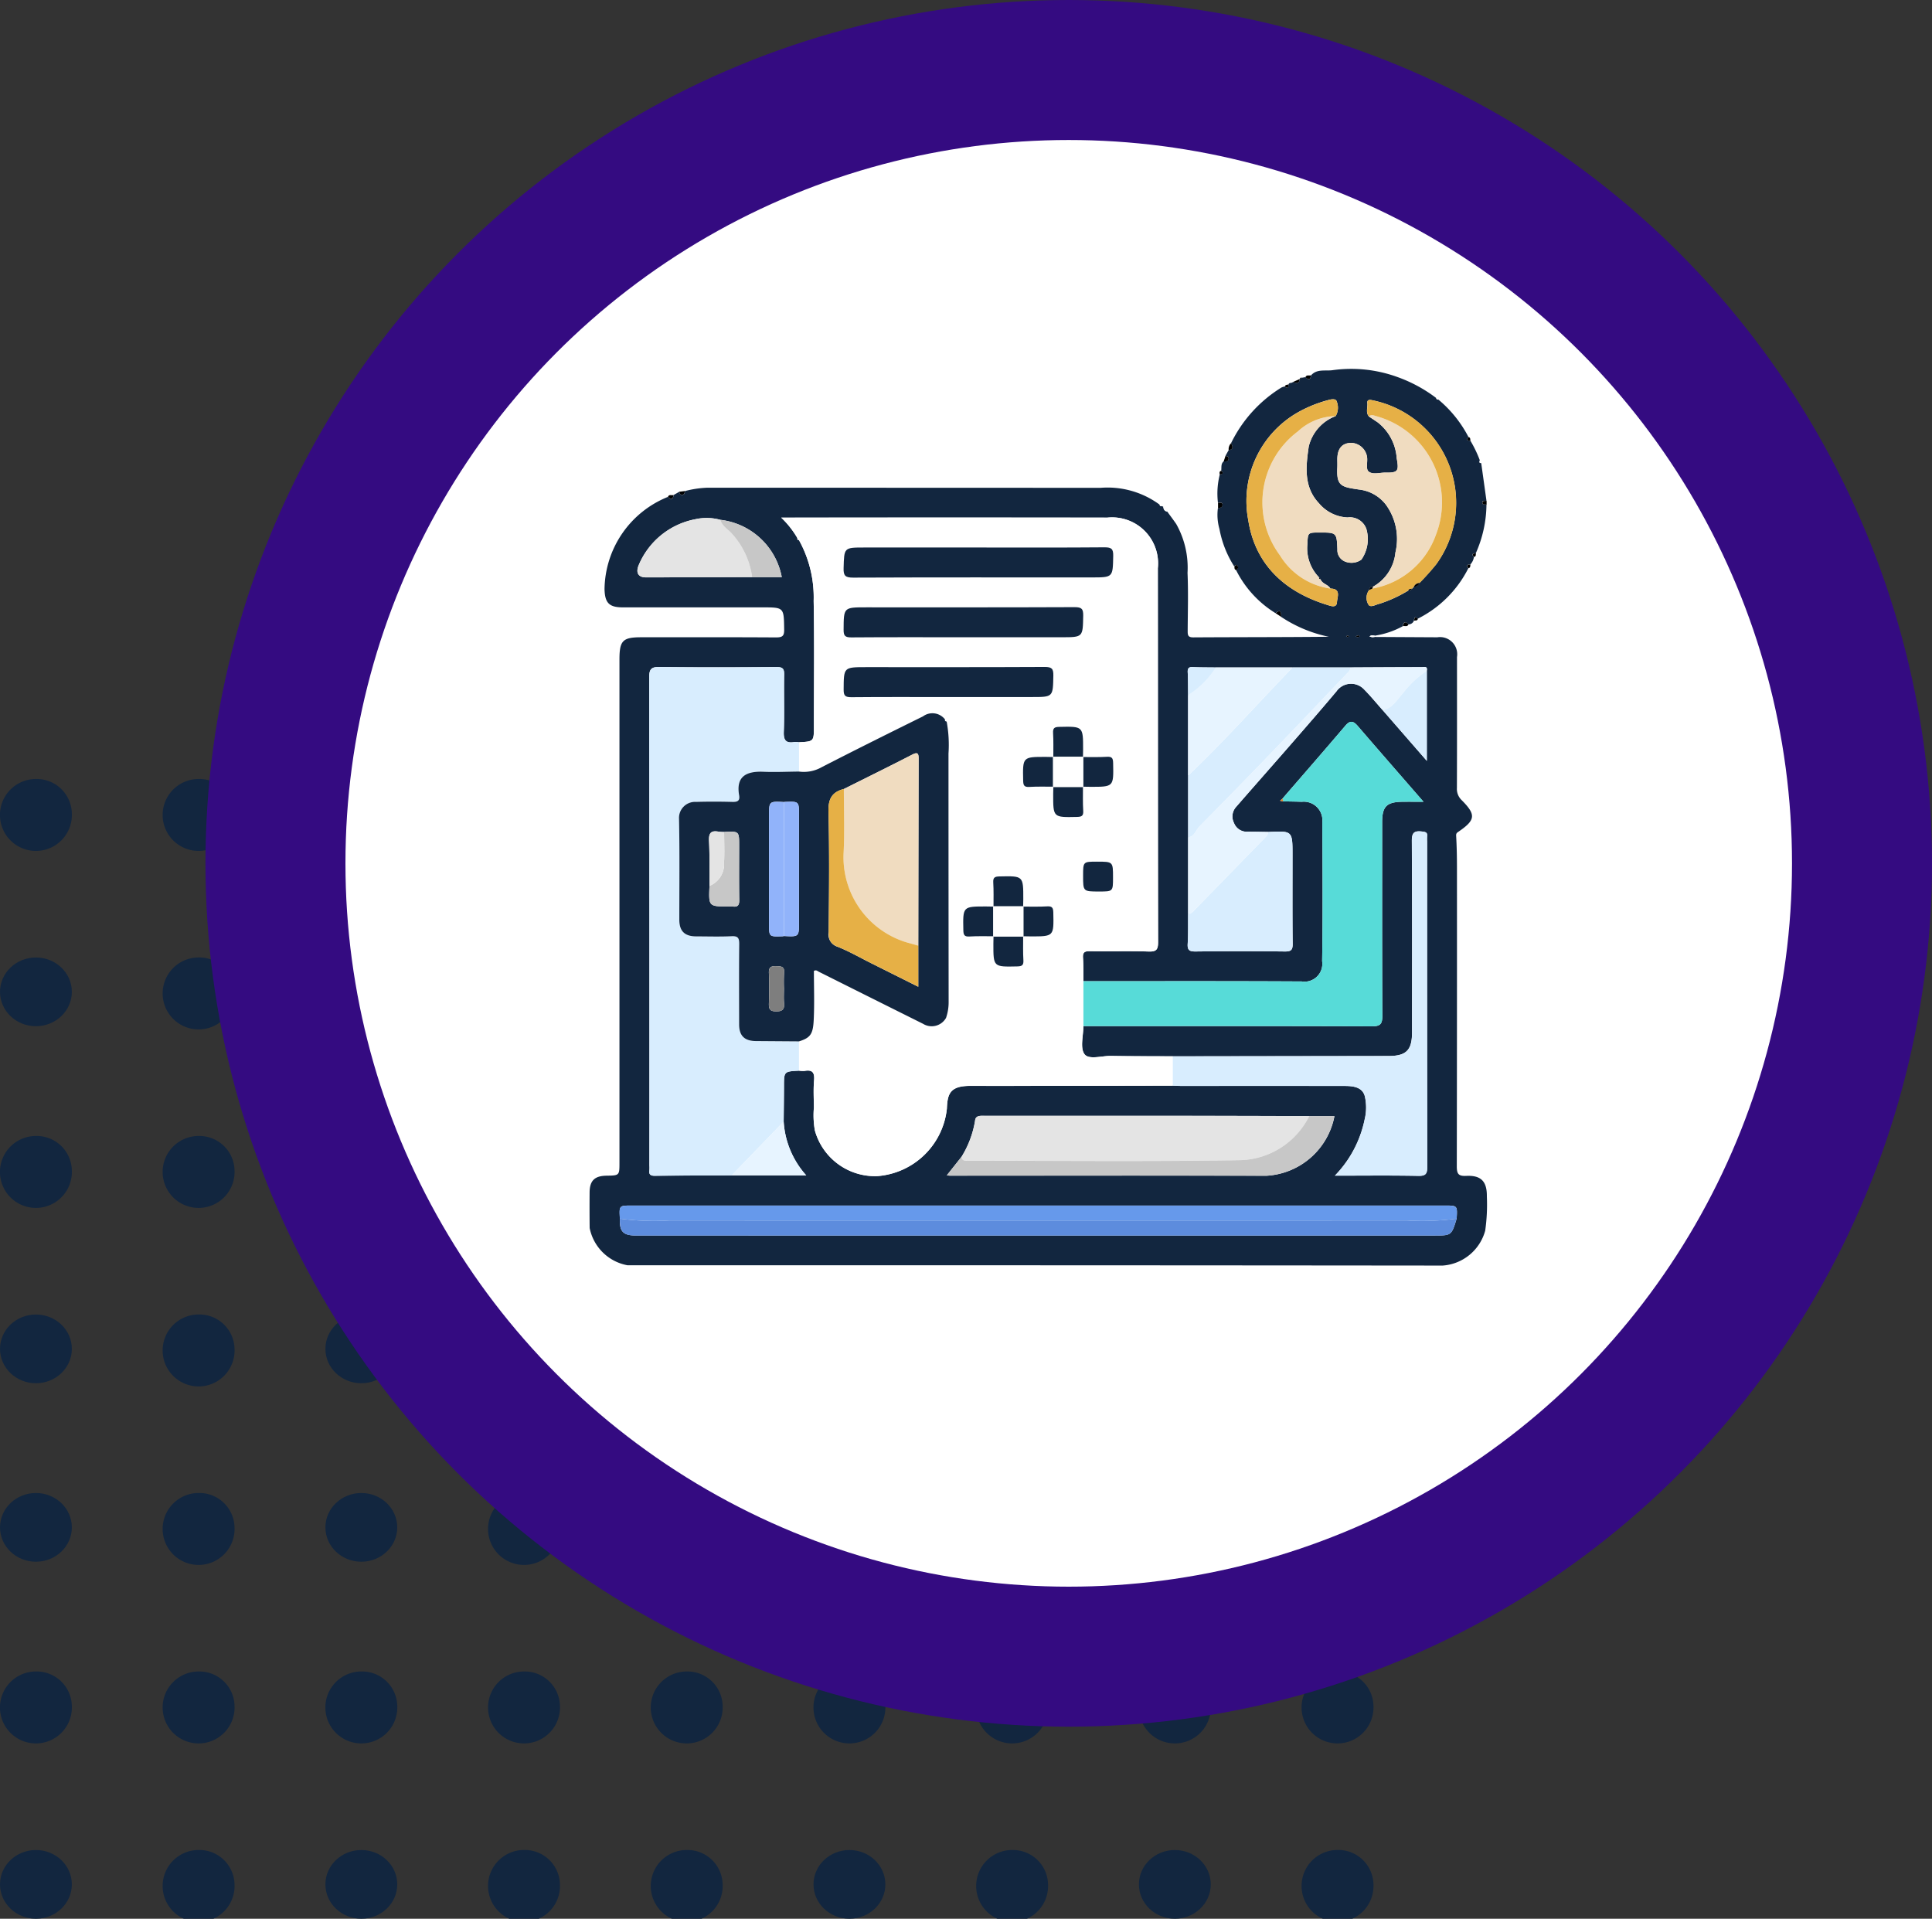 <svg xmlns="http://www.w3.org/2000/svg" xmlns:xlink="http://www.w3.org/1999/xlink" width="136.934" height="135.983" viewBox="0 0 136.934 135.983">
  <rect x="0" y="0" width="136.934" height="135.983" fill="#333333" stroke="none"/>
  <defs>
    <clipPath id="clip-path">
      <rect id="Rectángulo_360961" data-name="Rectángulo 360961" width="63.602" height="63.552" fill="none"/>
    </clipPath>
  </defs>
  <g id="Grupo_1136599" data-name="Grupo 1136599" transform="translate(-263 -595.534)">
    <g id="Grupo_156356" data-name="Grupo 156356" transform="translate(263 650.743)">
      <g id="Grupo_156332" data-name="Grupo 156332" transform="translate(0 0)">
        <path id="Trazado_99257" data-name="Trazado 99257" d="M419.306,105.213a2.549,2.549,0,1,1-2.548-2.434A2.492,2.492,0,0,1,419.306,105.213Z" transform="translate(-414.214 -102.779)" fill="#12263f"/>
        <path id="Trazado_116526" data-name="Trazado 116526" d="M419.306,105.213a2.549,2.549,0,1,1-2.548-2.434A2.492,2.492,0,0,1,419.306,105.213Z" transform="translate(-356.555 -102.779)" fill="#12263f"/>
        <path id="Trazado_99258" data-name="Trazado 99258" d="M427.752,105.213a2.549,2.549,0,1,1-2.545-2.434A2.492,2.492,0,0,1,427.752,105.213Z" transform="translate(-411.129 -102.779)" fill="#12263f"/>
        <path id="Trazado_116527" data-name="Trazado 116527" d="M427.752,105.213a2.549,2.549,0,1,1-2.545-2.434A2.492,2.492,0,0,1,427.752,105.213Z" transform="translate(-353.469 -102.779)" fill="#12263f"/>
        <path id="Trazado_99259" data-name="Trazado 99259" d="M436.2,105.213a2.549,2.549,0,1,1-2.545-2.434A2.492,2.492,0,0,1,436.2,105.213Z" transform="translate(-408.043 -102.779)" fill="#12263f"/>
        <path id="Trazado_116531" data-name="Trazado 116531" d="M436.2,105.213a2.549,2.549,0,1,1-2.545-2.434A2.492,2.492,0,0,1,436.2,105.213Z" transform="translate(-350.384 -102.779)" fill="#12263f"/>
        <path id="Trazado_99260" data-name="Trazado 99260" d="M444.645,105.213a2.549,2.549,0,1,1-2.547-2.434A2.492,2.492,0,0,1,444.645,105.213Z" transform="translate(-404.958 -102.779)" fill="#12263f"/>
        <path id="Trazado_116532" data-name="Trazado 116532" d="M444.645,105.213a2.549,2.549,0,1,1-2.547-2.434A2.492,2.492,0,0,1,444.645,105.213Z" transform="translate(-347.298 -102.779)" fill="#12263f"/>
        <path id="Trazado_99261" data-name="Trazado 99261" d="M453.091,105.213a2.549,2.549,0,1,1-2.545-2.434A2.492,2.492,0,0,1,453.091,105.213Z" transform="translate(-401.872 -102.779)" fill="#12263f"/>
      </g>
      <g id="Grupo_156331" data-name="Grupo 156331" transform="translate(0 12.649)">
        <ellipse id="Elipse_3975" data-name="Elipse 3975" cx="2.546" cy="2.435" rx="2.546" ry="2.435" transform="translate(0 0.001)" fill="#12263f"/>
        <ellipse id="Elipse_4742" data-name="Elipse 4742" cx="2.546" cy="2.435" rx="2.546" ry="2.435" transform="translate(57.659 0.001)" fill="#12263f"/>
        <path id="Trazado_99268" data-name="Trazado 99268" d="M427.752,112.721a2.549,2.549,0,1,1-2.545-2.434A2.493,2.493,0,0,1,427.752,112.721Z" transform="translate(-411.129 -110.287)" fill="#12263f"/>
        <path id="Trazado_116528" data-name="Trazado 116528" d="M427.752,112.721a2.549,2.549,0,1,1-2.545-2.434A2.493,2.493,0,0,1,427.752,112.721Z" transform="translate(-353.469 -110.287)" fill="#12263f"/>
        <ellipse id="Elipse_3976" data-name="Elipse 3976" cx="2.546" cy="2.435" rx="2.546" ry="2.435" transform="translate(23.064 0.001)" fill="#12263f"/>
        <ellipse id="Elipse_4743" data-name="Elipse 4743" cx="2.546" cy="2.435" rx="2.546" ry="2.435" transform="translate(80.723 0.001)" fill="#12263f"/>
        <path id="Trazado_99269" data-name="Trazado 99269" d="M444.645,112.721a2.549,2.549,0,1,1-2.547-2.434A2.494,2.494,0,0,1,444.645,112.721Z" transform="translate(-404.958 -110.287)" fill="#12263f"/>
        <path id="Trazado_116533" data-name="Trazado 116533" d="M444.645,112.721a2.549,2.549,0,1,1-2.547-2.434A2.494,2.494,0,0,1,444.645,112.721Z" transform="translate(-347.298 -110.287)" fill="#12263f"/>
        <path id="Trazado_99270" data-name="Trazado 99270" d="M453.091,112.721a2.549,2.549,0,1,1-2.545-2.434A2.493,2.493,0,0,1,453.091,112.721Z" transform="translate(-401.872 -110.287)" fill="#12263f"/>
      </g>
      <g id="Grupo_156330" data-name="Grupo 156330" transform="translate(0 25.3)">
        <path id="Trazado_99274" data-name="Trazado 99274" d="M419.306,120.23a2.549,2.549,0,1,1-2.548-2.436A2.494,2.494,0,0,1,419.306,120.23Z" transform="translate(-414.214 -117.794)" fill="#12263f"/>
        <path id="Trazado_116529" data-name="Trazado 116529" d="M419.306,120.23a2.549,2.549,0,1,1-2.548-2.436A2.494,2.494,0,0,1,419.306,120.23Z" transform="translate(-356.555 -117.794)" fill="#12263f"/>
        <path id="Trazado_99275" data-name="Trazado 99275" d="M427.752,120.23a2.549,2.549,0,1,1-2.545-2.436A2.493,2.493,0,0,1,427.752,120.23Z" transform="translate(-411.129 -117.794)" fill="#12263f"/>
        <path id="Trazado_116530" data-name="Trazado 116530" d="M427.752,120.23a2.549,2.549,0,1,1-2.545-2.436A2.493,2.493,0,0,1,427.752,120.23Z" transform="translate(-353.469 -117.794)" fill="#12263f"/>
        <path id="Trazado_99276" data-name="Trazado 99276" d="M436.2,120.23a2.549,2.549,0,1,1-2.545-2.436A2.493,2.493,0,0,1,436.2,120.23Z" transform="translate(-408.043 -117.794)" fill="#12263f"/>
        <path id="Trazado_116534" data-name="Trazado 116534" d="M436.2,120.23a2.549,2.549,0,1,1-2.545-2.436A2.493,2.493,0,0,1,436.2,120.23Z" transform="translate(-350.384 -117.794)" fill="#12263f"/>
        <path id="Trazado_99277" data-name="Trazado 99277" d="M444.645,120.23a2.549,2.549,0,1,1-2.547-2.436A2.494,2.494,0,0,1,444.645,120.23Z" transform="translate(-404.958 -117.794)" fill="#12263f"/>
        <path id="Trazado_116535" data-name="Trazado 116535" d="M444.645,120.23a2.549,2.549,0,1,1-2.547-2.436A2.494,2.494,0,0,1,444.645,120.23Z" transform="translate(-347.298 -117.794)" fill="#12263f"/>
        <path id="Trazado_99278" data-name="Trazado 99278" d="M453.091,120.23a2.549,2.549,0,1,1-2.545-2.436A2.493,2.493,0,0,1,453.091,120.23Z" transform="translate(-401.872 -117.794)" fill="#12263f"/>
      </g>
      <g id="Grupo_156327" data-name="Grupo 156327" transform="translate(0 63.252)">
        <path id="Trazado_116550" data-name="Trazado 116550" d="M419.306,120.23a2.549,2.549,0,1,1-2.548-2.436A2.494,2.494,0,0,1,419.306,120.23Z" transform="translate(-414.214 -117.794)" fill="#12263f"/>
        <path id="Trazado_116551" data-name="Trazado 116551" d="M419.306,120.23a2.549,2.549,0,1,1-2.548-2.436A2.494,2.494,0,0,1,419.306,120.23Z" transform="translate(-356.555 -117.794)" fill="#12263f"/>
        <path id="Trazado_116552" data-name="Trazado 116552" d="M427.752,120.23a2.549,2.549,0,1,1-2.545-2.436A2.493,2.493,0,0,1,427.752,120.23Z" transform="translate(-411.129 -117.794)" fill="#12263f"/>
        <path id="Trazado_116553" data-name="Trazado 116553" d="M427.752,120.23a2.549,2.549,0,1,1-2.545-2.436A2.493,2.493,0,0,1,427.752,120.23Z" transform="translate(-353.469 -117.794)" fill="#12263f"/>
        <path id="Trazado_116554" data-name="Trazado 116554" d="M436.2,120.23a2.549,2.549,0,1,1-2.545-2.436A2.493,2.493,0,0,1,436.2,120.23Z" transform="translate(-408.043 -117.794)" fill="#12263f"/>
        <path id="Trazado_116555" data-name="Trazado 116555" d="M436.2,120.23a2.549,2.549,0,1,1-2.545-2.436A2.493,2.493,0,0,1,436.2,120.23Z" transform="translate(-350.384 -117.794)" fill="#12263f"/>
        <path id="Trazado_116556" data-name="Trazado 116556" d="M444.645,120.23a2.549,2.549,0,1,1-2.547-2.436A2.494,2.494,0,0,1,444.645,120.23Z" transform="translate(-404.958 -117.794)" fill="#12263f"/>
        <path id="Trazado_116557" data-name="Trazado 116557" d="M444.645,120.23a2.549,2.549,0,1,1-2.547-2.436A2.494,2.494,0,0,1,444.645,120.23Z" transform="translate(-347.298 -117.794)" fill="#12263f"/>
        <path id="Trazado_116558" data-name="Trazado 116558" d="M453.091,120.23a2.549,2.549,0,1,1-2.545-2.436A2.493,2.493,0,0,1,453.091,120.23Z" transform="translate(-401.872 -117.794)" fill="#12263f"/>
      </g>
      <g id="Grupo_156329" data-name="Grupo 156329" transform="translate(0 37.951)">
        <ellipse id="Elipse_3980" data-name="Elipse 3980" cx="2.546" cy="2.435" rx="2.546" ry="2.435" transform="translate(0 0.002)" fill="#12263f"/>
        <ellipse id="Elipse_4744" data-name="Elipse 4744" cx="2.546" cy="2.435" rx="2.546" ry="2.435" transform="translate(57.659 0.002)" fill="#12263f"/>
        <path id="Trazado_99285" data-name="Trazado 99285" d="M427.752,127.738a2.549,2.549,0,1,1-2.545-2.436A2.491,2.491,0,0,1,427.752,127.738Z" transform="translate(-411.129 -125.302)" fill="#12263f"/>
        <path id="Trazado_116536" data-name="Trazado 116536" d="M427.752,127.738a2.549,2.549,0,1,1-2.545-2.436A2.491,2.491,0,0,1,427.752,127.738Z" transform="translate(-353.469 -125.302)" fill="#12263f"/>
        <ellipse id="Elipse_3981" data-name="Elipse 3981" cx="2.546" cy="2.435" rx="2.546" ry="2.435" transform="translate(23.064 0.002)" fill="#12263f"/>
        <ellipse id="Elipse_4745" data-name="Elipse 4745" cx="2.546" cy="2.435" rx="2.546" ry="2.435" transform="translate(80.723 0.002)" fill="#12263f"/>
        <path id="Trazado_99286" data-name="Trazado 99286" d="M444.645,127.738A2.549,2.549,0,1,1,442.1,125.3,2.492,2.492,0,0,1,444.645,127.738Z" transform="translate(-404.958 -125.302)" fill="#12263f"/>
        <path id="Trazado_116537" data-name="Trazado 116537" d="M444.645,127.738A2.549,2.549,0,1,1,442.1,125.3,2.492,2.492,0,0,1,444.645,127.738Z" transform="translate(-347.298 -125.302)" fill="#12263f"/>
        <path id="Trazado_99287" data-name="Trazado 99287" d="M453.091,127.738a2.549,2.549,0,1,1-2.545-2.436A2.491,2.491,0,0,1,453.091,127.738Z" transform="translate(-401.872 -125.302)" fill="#12263f"/>
      </g>
      <g id="Grupo_156326" data-name="Grupo 156326" transform="translate(0 75.904)">
        <ellipse id="Elipse_4754" data-name="Elipse 4754" cx="2.546" cy="2.435" rx="2.546" ry="2.435" transform="translate(0 0.001)" fill="#12263f"/>
        <ellipse id="Elipse_4750" data-name="Elipse 4750" cx="2.546" cy="2.435" rx="2.546" ry="2.435" transform="translate(57.659 0.001)" fill="#12263f"/>
        <path id="Trazado_116548" data-name="Trazado 116548" d="M427.752,127.738a2.549,2.549,0,1,1-2.545-2.436A2.491,2.491,0,0,1,427.752,127.738Z" transform="translate(-411.129 -125.302)" fill="#12263f"/>
        <path id="Trazado_116542" data-name="Trazado 116542" d="M427.752,127.738a2.549,2.549,0,1,1-2.545-2.436A2.491,2.491,0,0,1,427.752,127.738Z" transform="translate(-353.469 -125.302)" fill="#12263f"/>
        <ellipse id="Elipse_4751" data-name="Elipse 4751" cx="2.546" cy="2.435" rx="2.546" ry="2.435" transform="translate(23.064 0.001)" fill="#12263f"/>
        <ellipse id="Elipse_4752" data-name="Elipse 4752" cx="2.546" cy="2.435" rx="2.546" ry="2.435" transform="translate(80.723 0.001)" fill="#12263f"/>
        <path id="Trazado_116543" data-name="Trazado 116543" d="M444.645,127.738A2.549,2.549,0,1,1,442.1,125.3,2.492,2.492,0,0,1,444.645,127.738Z" transform="translate(-404.958 -125.302)" fill="#12263f"/>
        <path id="Trazado_116544" data-name="Trazado 116544" d="M444.645,127.738A2.549,2.549,0,1,1,442.1,125.3,2.492,2.492,0,0,1,444.645,127.738Z" transform="translate(-347.298 -125.302)" fill="#12263f"/>
        <path id="Trazado_116545" data-name="Trazado 116545" d="M453.091,127.738a2.549,2.549,0,1,1-2.545-2.436A2.491,2.491,0,0,1,453.091,127.738Z" transform="translate(-401.872 -125.302)" fill="#12263f"/>
      </g>
      <g id="Grupo_156328" data-name="Grupo 156328" transform="translate(0 50.602)">
        <ellipse id="Elipse_3985" data-name="Elipse 3985" cx="2.546" cy="2.435" rx="2.546" ry="2.435" transform="translate(0 0.001)" fill="#12263f"/>
        <ellipse id="Elipse_4746" data-name="Elipse 4746" cx="2.546" cy="2.435" rx="2.546" ry="2.435" transform="translate(57.659 0.001)" fill="#12263f"/>
        <path id="Trazado_99291" data-name="Trazado 99291" d="M427.752,135.246a2.549,2.549,0,1,1-2.545-2.436A2.491,2.491,0,0,1,427.752,135.246Z" transform="translate(-411.129 -132.81)" fill="#12263f"/>
        <path id="Trazado_116538" data-name="Trazado 116538" d="M427.752,135.246a2.549,2.549,0,1,1-2.545-2.436A2.491,2.491,0,0,1,427.752,135.246Z" transform="translate(-353.469 -132.81)" fill="#12263f"/>
        <ellipse id="Elipse_3986" data-name="Elipse 3986" cx="2.546" cy="2.435" rx="2.546" ry="2.435" transform="translate(23.064 0.001)" fill="#12263f"/>
        <ellipse id="Elipse_4747" data-name="Elipse 4747" cx="2.546" cy="2.435" rx="2.546" ry="2.435" transform="translate(80.723 0.001)" fill="#12263f"/>
        <path id="Trazado_99292" data-name="Trazado 99292" d="M444.645,135.246a2.549,2.549,0,1,1-2.547-2.436A2.492,2.492,0,0,1,444.645,135.246Z" transform="translate(-404.958 -132.81)" fill="#12263f"/>
        <path id="Trazado_116539" data-name="Trazado 116539" d="M444.645,135.246a2.549,2.549,0,1,1-2.547-2.436A2.492,2.492,0,0,1,444.645,135.246Z" transform="translate(-347.298 -132.81)" fill="#12263f"/>
        <path id="Trazado_99293" data-name="Trazado 99293" d="M453.091,135.246a2.549,2.549,0,1,1-2.545-2.436A2.491,2.491,0,0,1,453.091,135.246Z" transform="translate(-401.872 -132.81)" fill="#12263f"/>
      </g>
    </g>
    <g id="Grupo_1015138" data-name="Grupo 1015138" transform="translate(277.562 595.534)">
      <circle id="Elipse_8447" data-name="Elipse 8447" cx="61.186" cy="61.186" r="61.186" transform="translate(0 0)" fill="#340b81"/>
      <circle id="Elipse_8448" data-name="Elipse 8448" cx="51.264" cy="51.264" r="51.264" transform="translate(9.922 9.922)" fill="#fff"/>
      <g id="Grupo_1024808" data-name="Grupo 1024808" transform="translate(27.221 26.142)">
        <g id="Grupo_1024807" data-name="Grupo 1024807" clip-path="url(#clip-path)">
          <path id="Trazado_764773" data-name="Trazado 764773" d="M57.646,18.236a5.971,5.971,0,0,1-1.991.673c-.123-.012-.25-.058-.37.055a1,1,0,0,0,.182.049A1.037,1.037,0,0,0,55.655,19l4.437.024a1.218,1.218,0,0,1,1.392,1.4c0,3.092.006,6.183-.006,9.275a1.1,1.1,0,0,0,.337.866c1.033,1.036.987,1.407-.219,2.232-.1.07-.182.11-.172.29.044.766.058,1.535.058,2.3q.006,10.567-.012,21.134c0,.557.135.7.682.673,1.048-.045,1.462.4,1.449,1.462a13.1,13.1,0,0,1-.118,2.421,3.369,3.369,0,0,1-3.014,2.474q-28.885-.029-57.77-.02A3.345,3.345,0,0,1,.01,60.889C0,60.05,0,59.21.006,58.371s.354-1.177,1.2-1.19c.916-.014.916-.014.916-.94V20.6c0-1.343.23-1.578,1.545-1.578,3.18,0,6.36-.009,9.54.011.446,0,.6-.08.589-.563-.023-1.567,0-1.567-1.561-1.567q-4.936,0-9.871,0c-.979,0-1.274-.316-1.3-1.291a7.148,7.148,0,0,1,4.5-6.541c.227.236.351.167.4-.133l.4-.228c.022.109.047.22.189.221.179,0,.194-.136.208-.269a7.186,7.186,0,0,1,1.565-.238q13.944,0,27.888.008A6.22,6.22,0,0,1,40.4,9.618c.021.073.052.133.146.106a.145.145,0,0,0,.115.028c.022.178.074.332.285.361.213.294.433.584.639.883a6.308,6.308,0,0,1,.8,3.461c.061,1.364.018,2.734.011,4.1,0,.29,0,.476.4.473,3.2-.02,6.392-.011,9.6-.044a9.594,9.594,0,0,1-3.377-1.41c-.012-.268.013-.594-.4-.265a7.529,7.529,0,0,1-2.795-3.055c.116-.072.185-.176.1-.3s-.165-.035-.227.049a7.385,7.385,0,0,1-1.051-2.664,3.593,3.593,0,0,1-.108-1.468c.16-.021.332-.063.319-.257s-.2-.121-.317-.141a5.485,5.485,0,0,1,.131-1.987c.186-.036.31-.094.1-.271.037-.224-.038-.478.171-.657.137-.014.309.03.348-.166.032-.16-.085-.21-.217-.231l.226-.4c.358-.063.295-.271.173-.5a9.538,9.538,0,0,1,3.572-3.942.971.971,0,0,1,.24-.073c.24.23.241.026.261-.144.041-.159.22-.071.3-.166.224.057.458.136.5-.223l-.007.007.15-.094.26-.041c.23.237.353.165.4-.137.417-.463,1.009-.286,1.509-.356A9.579,9.579,0,0,1,57.27.581,10.22,10.22,0,0,1,60,2.058c.028.071.057.139.155.111A8.586,8.586,0,0,1,62.3,4.835c-.23.233-.039.245.139.264A8.676,8.676,0,0,1,63.1,6.474c-.022.1-.074.207.1.2q.187,1.336.373,2.672c-.114.022-.3-.045-.3.133s.19.11.3.132a8.65,8.65,0,0,1-.754,3.451c-.174.023-.356.041-.134.264a.967.967,0,0,1-.254.534c-.17.022-.373.026-.139.263a8.037,8.037,0,0,1-3.591,3.585c-.222-.221-.243-.043-.266.133a.4.4,0,0,1-.4.264c-.222-.235-.348-.169-.4.128m.783-2.8a.393.393,0,0,0,.405-.264A17.639,17.639,0,0,0,60.01,13.85,7.421,7.421,0,0,0,55.428,2.214c-.181-.035-.323-.006-.3.211.036.317-.132.658.11.95.208.139.417.277.624.417A3.525,3.525,0,0,1,57.21,6.331c.165.9.109,1.04-.8,1.024-.412-.007-.916.171-1.207-.094-.184-.166-.047-.664-.093-1.008a1.176,1.176,0,0,0-1.169-1.006c-.616.033-.928.411-.939,1.144,0,.2.008.4,0,.6-.071,1.33.3,1.38,1.529,1.562a2.791,2.791,0,0,1,1.918,1.08,4.132,4.132,0,0,1,.672,3.378,3.121,3.121,0,0,1-1.6,2.436.234.234,0,0,0-.264.232.92.92,0,0,0-.044,1.039c.149.229.518-.014.787-.072a9.426,9.426,0,0,0,2.035-.936.269.269,0,0,0,.269-.133l.125-.133M9.274,10.7a3.665,3.665,0,0,0-1.783-.042,5.453,5.453,0,0,0-4.015,3.277c-.212.535,0,.842.516.842,2.512,0,5.023-.012,7.535-.019h2.1A5.023,5.023,0,0,0,9.274,10.7M44.393,21.164c-.543-.008-1.086,0-1.628-.029-.287-.014-.38.08-.366.367.026.542.021,1.085.029,1.628q0,2.846,0,5.693,0,2.189,0,4.377,0,2.715,0,5.431c-.007.706.012,1.413-.03,2.117-.026.433.106.548.54.544q3.178-.035,6.358,0c.433,0,.547-.111.542-.543-.023-2.1-.011-4.194-.011-6.291,0-1.722,0-1.722-1.723-1.635-.484-.007-.968-.021-1.452-.019a.962.962,0,0,1-.972-.618,1.01,1.01,0,0,1,.152-1.142c1.279-1.472,2.572-2.932,3.852-4.4,1.093-1.256,2.187-2.51,3.257-3.785a1.265,1.265,0,0,1,1.971-.127c.458.465.872.972,1.306,1.46l3.125,3.591V21.4c.076-.358-.2-.26-.363-.26-1.682,0-3.363.012-5.045.02h-9.54m8.116-5.595c-.161-.295-.578-.319-.7-.658l-.1-.128a2.947,2.947,0,0,1-.832-2.31c.041-.871.009-.873.87-.873,1.2,0,1.213,0,1.259,1.2a.868.868,0,0,0,.566.865,1.215,1.215,0,0,0,1.133-.141,2.553,2.553,0,0,0,.354-2.178,1.236,1.236,0,0,0-1.329-.814A2.805,2.805,0,0,1,51.7,9.524c-1.1-1.162-.923-2.625-.724-4.016a3.073,3.073,0,0,1,1.906-2.159,1.175,1.175,0,0,0,.07-1.056c-.054-.207-.416-.139-.6-.08a9.123,9.123,0,0,0-2.14.866,7.22,7.22,0,0,0-3.524,7.632c.48,3.112,2.531,5.082,5.626,6.026.2.06.644.243.664-.2.016-.351.318-.962-.471-.964M2.148,60.227c-.025.913.227,1.183,1.115,1.194.176,0,.353,0,.53,0H59.849c1.247,0,1.247,0,1.611-1.2.056-.925.056-.925-.847-.925H3c-.9,0-.9,0-.847.925m48.865-7.264q-4.4-.01-8.807-.02-7.086,0-14.172,0c-.306,0-.682-.051-.711.354a6.986,6.986,0,0,1-.959,2.551l-1.043,1.314c.121.013.164.022.207.022,7.48,0,14.961-.012,22.442.007A5.209,5.209,0,0,0,52.8,52.962H51.014m-1.852-22.31c.44.01.88.013,1.32.03a1.319,1.319,0,0,1,1.457,1.448c.016,3.284.039,6.568-.013,9.851a1.262,1.262,0,0,1-1.449,1.434c-5.157-.029-10.314-.015-15.471-.015-.007-.551.008-1.1-.029-1.654-.025-.376.1-.48.472-.474,1.39.022,2.782-.021,4.172.023.551.018.68-.125.678-.677-.02-8.83-.008-17.66-.018-26.489a3.259,3.259,0,0,0-3.573-3.585q-11.191-.018-22.383,0h-.738A6.442,6.442,0,0,1,14.736,12c-.028.1.027.124.107.133a8.364,8.364,0,0,1,1.044,4.314c.056,2.956.017,5.914.017,8.871,0,1.091,0,1.091-1.058,1.146a1.462,1.462,0,0,0-.329-.018c-.594.1-.772-.121-.749-.73.051-1.345,0-2.694.026-4.04.009-.431-.107-.547-.542-.543-2.76.021-5.521.03-8.28-.005-.605-.008-.744.153-.743.748q.028,17.29.014,34.58a2.378,2.378,0,0,1,0,.331c-.046.323.09.407.4.4,1.81-.021,3.62-.021,5.43-.029H15.36a6.268,6.268,0,0,1-1.6-3.817c.007-.828.018-1.656.021-2.484,0-1.063,0-1.063,1.063-1.119a1.752,1.752,0,0,0,.395.018c.55-.1.724.11.676.666-.055.635-.019,1.279-.011,1.919a6.2,6.2,0,0,0,.068,1.637,4.424,4.424,0,0,0,4.411,3.235,5.362,5.362,0,0,0,4.944-4.778c.042-1.013.186-1.621,1.65-1.619,4.788.006,9.576-.01,14.363-.017.242.007.485.021.727.021q5.73,0,11.461,0c.6,0,1.254.079,1.424.742a3.561,3.561,0,0,1-.016,1.634,8.018,8.018,0,0,1-2.11,3.981c2.049,0,3.984-.024,5.918.015.546.011.63-.17.629-.659q-.022-11.527-.01-23.054a2.427,2.427,0,0,1,0-.331c.043-.31-.121-.334-.382-.362-.527-.057-.7.081-.7.66.029,4.527.017,9.054.015,13.581,0,1.259-.411,1.669-1.66,1.671l-15.3.022c-1.457-.007-2.914,0-4.37-.028-.653-.012-1.577.295-1.887-.123-.327-.441-.078-1.308-.08-1.989,6.817,0,13.635-.011,20.452.015.627,0,.743-.187.74-.766-.023-4.567-.013-9.134-.013-13.7,0-1.109.319-1.434,1.432-1.448.468-.006.936,0,1.5,0-1.615-1.858-3.142-3.605-4.655-5.364-.309-.359-.54-.433-.885-.026-1.472,1.731-2.966,3.443-4.452,5.162l-.179.155.22.045m5.311-11.779-.158.088c.036.018.073.051.109.05a.866.866,0,0,0,.176-.041l-.127-.1m-.637.078c-.038-.019-.072-.05-.1-.05s-.065.034-.1.054c.033.018.067.05.1.05s.065-.033.1-.054" transform="translate(0 0)" fill="#12263f"/>
          <path id="Trazado_764774" data-name="Trazado 764774" d="M142.156,30.253c.12.02.3-.044.317.141s-.159.236-.319.257l0-.4" transform="translate(-97.607 -20.773)"/>
          <path id="Trazado_764775" data-name="Trazado 764775" d="M155.173,54.945c.411-.329.385,0,.4.265l-.4-.265" transform="translate(-106.547 -37.632)"/>
          <path id="Trazado_764776" data-name="Trazado 764776" d="M143.559,19.682c.132.022.249.071.217.231-.039.2-.212.153-.348.166l.131-.4" transform="translate(-98.482 -13.514)"/>
          <path id="Trazado_764777" data-name="Trazado 764777" d="M20.7,27.632c-.014.133-.029.269-.208.269-.142,0-.167-.112-.189-.22l.4-.049" transform="translate(-13.943 -18.973)"/>
          <path id="Trazado_764778" data-name="Trazado 764778" d="M145.855,44.462c.062-.084.139-.178.227-.049s.014.226-.1.3c-.14-.033-.116-.149-.125-.248" transform="translate(-100.149 -30.452)"/>
          <path id="Trazado_764779" data-name="Trazado 764779" d="M162.333,1.439c-.044.3-.167.374-.4.138.078-.2.267-.084.4-.138" transform="translate(-111.19 -0.988)"/>
          <path id="Trazado_764780" data-name="Trazado 764780" d="M18.149,28.514c-.047.3-.171.369-.4.133.079-.205.27-.075.4-.133" transform="translate(-12.188 -19.579)"/>
          <path id="Trazado_764781" data-name="Trazado 764781" d="M183.956,57.6c.051-.3.178-.363.4-.128-.081.207-.266.087-.4.128" transform="translate(-126.31 -39.365)"/>
          <path id="Trazado_764782" data-name="Trazado 764782" d="M202.229,30.1c-.114-.022-.3.045-.3-.132s.189-.111.3-.133Z" transform="translate(-138.648 -20.482)"/>
          <path id="Trazado_764783" data-name="Trazado 764783" d="M144.738,16.8c.122.228.185.437-.173.5a.6.6,0,0,1,.173-.5" transform="translate(-99.263 -11.535)"/>
          <path id="Trazado_764784" data-name="Trazado 764784" d="M130.045,31.481c-.211-.029-.263-.183-.285-.361.263-.012.291.161.285.361" transform="translate(-89.097 -21.368)" fill="#fdfdfd"/>
          <path id="Trazado_764785" data-name="Trazado 764785" d="M159.564,2.286c-.037.359-.271.28-.5.223l.5-.223" transform="translate(-109.221 -1.57)"/>
          <path id="Trazado_764786" data-name="Trazado 764786" d="M198.712,15.69c-.178-.019-.369-.03-.139-.264.156.03.115.164.139.264" transform="translate(-136.274 -10.592)"/>
          <path id="Trazado_764787" data-name="Trazado 764787" d="M157.544,3.527c-.02.17-.021.374-.261.144.034-.145.164-.114.261-.144" transform="translate(-107.996 -2.422)"/>
          <path id="Trazado_764788" data-name="Trazado 764788" d="M186.5,56.423c.023-.176.044-.354.266-.133-.028.166-.167.108-.266.133" transform="translate(-128.056 -38.58)"/>
          <path id="Trazado_764789" data-name="Trazado 764789" d="M198.573,44.5c-.234-.237-.031-.241.139-.263-.023.1.018.234-.139.263" transform="translate(-136.274 -30.375)"/>
          <path id="Trazado_764790" data-name="Trazado 764790" d="M199.835,41.954c-.222-.223-.04-.242.134-.264-.018.1.023.234-.134.264" transform="translate(-137.143 -28.626)"/>
          <path id="Trazado_764791" data-name="Trazado 764791" d="M142.626,23.047c.214.177.091.235-.1.271-.023-.11-.059-.224.1-.271" transform="translate(-97.852 -15.825)"/>
          <path id="Trazado_764792" data-name="Trazado 764792" d="M176.791,60.387a1.038,1.038,0,0,1-.188.018,1.026,1.026,0,0,1-.182-.049c.12-.113.247-.068.37-.055,0,.029,0,.058,0,.087" transform="translate(-121.136 -41.391)" fill="#fdfdfd"/>
          <path id="Trazado_764793" data-name="Trazado 764793" d="M191.632,6.68c-.1.028-.128-.04-.155-.112l.155.112" transform="translate(-131.474 -4.51)" fill="#fdfdfd"/>
          <path id="Trazado_764794" data-name="Trazado 764794" d="M160.777,1.985l-.15.094c.022-.076.058-.129.15-.094" transform="translate(-110.292 -1.355)"/>
          <path id="Trazado_764795" data-name="Trazado 764795" d="M129.074,30.8c-.094.027-.125-.033-.146-.106l.146.106" transform="translate(-88.526 -21.075)" fill="#fdfdfd"/>
          <path id="Trazado_764796" data-name="Trazado 764796" d="M201.424,20.86c-.177.006-.124-.106-.1-.2l.1.2" transform="translate(-138.217 -14.185)" fill="#fdfdfd"/>
          <path id="Trazado_764797" data-name="Trazado 764797" d="M44.506,35.09a6.457,6.457,0,0,0-1.149-1.459h.737q11.191,0,22.383,0a3.26,3.26,0,0,1,3.573,3.585c.009,8.829,0,17.66.018,26.489,0,.552-.127.695-.678.677-1.389-.044-2.781,0-4.172-.024-.375-.006-.5.1-.472.474.036.55.022,1.1.029,1.654v3.183c0,.681-.246,1.548.08,1.989.31.418,1.234.112,1.887.124,1.456.026,2.913.02,4.37.028V73.89c-4.788.007-9.575.023-14.363.017-1.465,0-1.608.607-1.65,1.619A5.362,5.362,0,0,1,50.155,80.3a4.423,4.423,0,0,1-4.411-3.235,6.2,6.2,0,0,1-.068-1.637c-.008-.64-.044-1.284.011-1.919.048-.556-.126-.764-.676-.666a1.752,1.752,0,0,1-.395-.018V70.753c.823-.259,1-.524,1.045-1.538.055-1.16.013-2.324.013-3.459.175-.087.247.01.342.057q3.7,1.851,7.394,3.693a1.168,1.168,0,0,0,1.629-.419,3.4,3.4,0,0,0,.184-1.138q-.018-8.8-.01-17.6a9.019,9.019,0,0,0-.132-2.275l-.11-.133a1.125,1.125,0,0,0-1.565-.224c-2.4,1.183-4.8,2.377-7.178,3.6a2.56,2.56,0,0,1-1.612.312V49.553c1.058-.055,1.058-.055,1.058-1.146,0-2.957.039-5.915-.017-8.87a8.364,8.364,0,0,0-1.044-4.314l-.107-.133M58.4,63.3c0,.175-.008.35-.009.526,0,1.658,0,1.648,1.684,1.613.329-.007.465-.07.443-.43-.034-.568-.014-1.139-.017-1.708.175,0,.35.009.526.01,1.657,0,1.648,0,1.612-1.685-.007-.33-.071-.464-.43-.443-.568.034-1.138.014-1.708.017,0-.175.009-.35.01-.526,0-1.657,0-1.648-1.684-1.612-.329.007-.465.069-.444.43.034.568.015,1.138.018,1.708-.175,0-.35-.008-.526-.009-1.658,0-1.648,0-1.613,1.684.007.328.068.465.429.444.568-.034,1.139-.015,1.708-.018m4.24-12.7c-.175,0-.35-.009-.526-.009-1.657,0-1.648,0-1.612,1.684.007.33.071.464.43.443.568-.033,1.138-.014,1.708-.017,0,.175-.009.35-.01.526,0,1.657,0,1.648,1.684,1.612.329-.007.465-.069.444-.429-.034-.568-.015-1.138-.018-1.708.175,0,.35.009.526.009,1.658,0,1.648,0,1.613-1.684-.007-.328-.068-.466-.429-.444-.568.034-1.139.015-1.708.018,0-.175.008-.35.009-.526,0-1.658,0-1.648-1.684-1.613-.329.007-.465.07-.443.43.034.568.014,1.139.017,1.708m-5.31-14.85H49.252c-1.46,0-1.431,0-1.473,1.458-.016.555.132.678.68.676,5.631-.023,11.261-.014,16.891-.014,1.531,0,1.507,0,1.538-1.524.01-.5-.12-.613-.612-.609-2.981.026-5.962.013-8.943.013m-1.126,6.36h7.021c1.533,0,1.509,0,1.539-1.522.01-.5-.116-.612-.61-.61-4.924.021-9.848.013-14.772.013-1.61,0-1.593,0-1.6,1.589,0,.432.11.545.542.541,2.627-.021,5.255-.01,7.882-.01m-1.059,4.24h5.962c1.532,0,1.508,0,1.539-1.524.01-.5-.117-.612-.611-.609-4.217.022-8.434.013-12.652.013-1.61,0-1.593,0-1.6,1.59,0,.433.111.545.543.541,2.274-.022,4.548-.01,6.822-.01m9.607,12.664c0,1.116,0,1.116,1.136,1.116.984,0,.984,0,.984-1,0-1.116,0-1.116-1.136-1.116-.984,0-.984,0-.984,1" transform="translate(-29.77 -23.09)" fill="#fff"/>
          <path id="Trazado_764798" data-name="Trazado 764798" d="M24.113,93.951v2.076c-1.062.056-1.059.056-1.063,1.119,0,.828-.014,1.656-.021,2.484l-3.686,3.817c-1.81.008-3.62.008-5.43.029-.314,0-.451-.081-.4-.4a2.377,2.377,0,0,0,0-.331q0-17.29-.014-34.58c0-.6.137-.756.743-.748,2.76.036,5.521.026,8.28.005.434,0,.551.112.542.544-.029,1.346.025,2.695-.026,4.04-.023.609.155.832.749.73a1.442,1.442,0,0,1,.329.018v2.076c-.838.008-1.677.05-2.513.014-1.365-.059-1.942.442-1.729,1.669.066.383-.1.478-.471.467-.86-.026-1.721-.028-2.581,0a1.137,1.137,0,0,0-1.208,1.2c.05,2.382.018,4.765.021,7.147,0,.811.38,1.181,1.2,1.184.838,0,1.678.029,2.514-.011.452-.022.537.137.532.552-.021,1.9-.011,3.795-.008,5.692,0,.813.378,1.182,1.2,1.188l3.043.022" transform="translate(-9.267 -46.287)" fill="#d8edfe"/>
          <path id="Trazado_764799" data-name="Trazado 764799" d="M111.708,101.394V98.211c5.157,0,10.314-.014,15.471.015a1.262,1.262,0,0,0,1.448-1.434c.052-3.283.029-6.567.013-9.851a1.319,1.319,0,0,0-1.457-1.448c-.44-.016-.88-.02-1.32-.03q-.021-.1-.041-.2c1.486-1.719,2.98-3.431,4.452-5.162.346-.407.577-.333.885.026,1.514,1.759,3.04,3.506,4.655,5.364-.56,0-1.028-.005-1.5,0-1.114.014-1.432.339-1.432,1.448,0,4.567-.01,9.134.013,13.7,0,.579-.113.768-.74.766-6.817-.025-13.634-.015-20.452-.015" transform="translate(-76.702 -54.811)" fill="#57dbd8"/>
          <path id="Trazado_764800" data-name="Trazado 764800" d="M131.929,122.619v-2.076l15.3-.022c1.248,0,1.66-.412,1.66-1.671,0-4.527.013-9.054-.015-13.581,0-.579.169-.717.7-.66.261.029.425.053.382.362a2.43,2.43,0,0,0,0,.331q0,11.527.01,23.055c0,.489-.083.67-.629.659-1.934-.039-3.869-.015-5.918-.015a8.018,8.018,0,0,0,2.11-3.981,3.56,3.56,0,0,0,.016-1.634c-.169-.663-.828-.741-1.424-.742q-5.731-.01-11.461,0c-.242,0-.485-.014-.727-.021" transform="translate(-90.587 -71.82)" fill="#d8edfe"/>
          <path id="Trazado_764801" data-name="Trazado 764801" d="M84.135,171.835a6.986,6.986,0,0,0,.959-2.551c.029-.406.4-.354.711-.354q7.086.005,14.172,0,4.4,0,8.807.02a5.632,5.632,0,0,1-4.957,3.12c-6.394.107-12.791.039-19.187.039-.216,0-.463.045-.5-.277" transform="translate(-57.77 -115.991)" fill="#e4e4e4"/>
          <path id="Trazado_764802" data-name="Trazado 764802" d="M6.813,190.164c-.056-.925-.056-.925.847-.925H65.277c.9,0,.9,0,.847.925a17.977,17.977,0,0,1-3.492.131q-26.163.008-52.327,0a18.05,18.05,0,0,1-3.492-.131" transform="translate(-4.664 -129.938)" fill="#6699eb"/>
          <path id="Trazado_764803" data-name="Trazado 764803" d="M6.853,192.19a18.05,18.05,0,0,0,3.492.131q26.163.008,52.327,0a17.975,17.975,0,0,0,3.492-.131c-.364,1.195-.364,1.2-1.611,1.2H8.5c-.176,0-.353,0-.529,0-.889-.011-1.141-.281-1.115-1.194" transform="translate(-4.704 -131.964)" fill="#5d8cdd"/>
          <path id="Trazado_764804" data-name="Trazado 764804" d="M140.988,104.676c1.723-.086,1.723-.086,1.723,1.635,0,2.1-.013,4.194.01,6.291,0,.432-.109.547-.542.543q-3.178-.035-6.358,0c-.434,0-.566-.111-.54-.544.042-.7.023-1.411.03-2.117a.551.551,0,0,0,.394-.215q2.556-2.624,5.114-5.248a.516.516,0,0,0,.169-.346" transform="translate(-92.886 -71.854)" fill="#d8edfe"/>
          <path id="Trazado_764805" data-name="Trazado 764805" d="M142.784,67.533H146.9a.59.59,0,0,1-.218.393c-1.793,1.88-3.577,3.768-5.38,5.639q-2.546,2.643-5.126,5.251c-.253.256-.327.707-.782.752q0-2.189,0-4.377c2.573-2.449,4.931-5.106,7.4-7.66" transform="translate(-92.962 -46.37)" fill="#d8edfe"/>
          <path id="Trazado_764806" data-name="Trazado 764806" d="M171.639,22.619a3.12,3.12,0,0,0,1.6-2.436,4.133,4.133,0,0,0-.672-3.378,2.79,2.79,0,0,0-1.918-1.08c-1.23-.182-1.6-.232-1.529-1.562.011-.2,0-.4,0-.6.011-.732.322-1.111.939-1.144a1.176,1.176,0,0,1,1.17,1.007c.046.344-.091.842.093,1.008.292.264.795.086,1.207.093.906.015.961-.12.8-1.024a3.524,3.524,0,0,0-1.346-2.539c-.207-.141-.416-.278-.624-.417.15-.172.31-.081.482-.033a6.333,6.333,0,0,1,4.277,8.391,5.86,5.86,0,0,1-4.507,3.835c.011-.042.02-.083.028-.126" transform="translate(-116.118 -7.176)" fill="#f0dcc0"/>
          <path id="Trazado_764807" data-name="Trazado 764807" d="M135.386,79.5c.455-.045.529-.5.782-.752q2.579-2.61,5.126-5.251c1.8-1.871,3.587-3.759,5.38-5.639a.589.589,0,0,0,.218-.393c1.682-.008,3.363-.018,5.045-.02.166,0,.438-.1.363.26a6.922,6.922,0,0,0-1.707,1.6c-.422.453-.724,1.056-1.418,1.185-.434-.488-.849-1-1.306-1.461a1.265,1.265,0,0,0-1.971.127c-1.07,1.275-2.164,2.53-3.257,3.785-1.28,1.472-2.573,2.932-3.852,4.4a1.011,1.011,0,0,0-.152,1.142.962.962,0,0,0,.972.618c.484,0,.968.012,1.452.019a.517.517,0,0,1-.169.346q-2.559,2.623-5.114,5.247a.55.55,0,0,1-.393.215q0-2.716,0-5.431" transform="translate(-92.959 -46.302)" fill="#e7f4ff"/>
          <path id="Trazado_764808" data-name="Trazado 764808" d="M157.38,10.675a3.073,3.073,0,0,0-1.906,2.159c-.2,1.392-.376,2.854.724,4.016a2.805,2.805,0,0,0,2.03,1.011,1.236,1.236,0,0,1,1.329.814,2.553,2.553,0,0,1-.354,2.178,1.215,1.215,0,0,1-1.133.141.868.868,0,0,1-.566-.865c-.046-1.2-.061-1.2-1.259-1.2-.861,0-.828,0-.87.873a2.948,2.948,0,0,0,.832,2.31c-.023.09.031.117.1.128.119.339.536.363.7.658a5,5,0,0,1-3.573-2.356,6.29,6.29,0,0,1,1.274-8.784,4.036,4.036,0,0,1,2.671-1.081" transform="translate(-104.499 -7.326)" fill="#f0dcc0"/>
          <path id="Trazado_764809" data-name="Trazado 764809" d="M81.849,171.891c.042.322.288.277.5.277,6.4,0,12.793.069,19.187-.039a5.632,5.632,0,0,0,4.957-3.12h1.783a5.209,5.209,0,0,1-4.826,4.225c-7.48-.019-14.961-.007-22.442-.007-.043,0-.085-.009-.207-.022l1.044-1.314" transform="translate(-55.483 -116.047)" fill="#c7c7c7"/>
          <path id="Trazado_764810" data-name="Trazado 764810" d="M142.784,67.533c-2.465,2.554-4.822,5.211-7.4,7.66q0-2.846,0-5.693a6.431,6.431,0,0,0,1.965-1.966h5.429" transform="translate(-92.962 -46.37)" fill="#e7f4ff"/>
          <path id="Trazado_764811" data-name="Trazado 764811" d="M18.966,37.919c-2.512.007-5.023.018-7.535.019-.517,0-.729-.307-.516-.842a5.453,5.453,0,0,1,4.015-3.277,3.665,3.665,0,0,1,1.783.042c.128.457.554.666.835,1a5.709,5.709,0,0,1,1.419,3.062" transform="translate(-7.438 -23.16)" fill="#e4e4e4"/>
          <path id="Trazado_764812" data-name="Trazado 764812" d="M154.948,8.065a4.036,4.036,0,0,0-2.671,1.081A6.29,6.29,0,0,0,151,17.93a5,5,0,0,0,3.573,2.356c.789,0,.487.614.471.964-.02.446-.466.264-.664.2-3.1-.944-5.146-2.914-5.626-6.026A7.219,7.219,0,0,1,152.281,7.8a9.115,9.115,0,0,1,2.139-.866c.181-.059.544-.128.6.08a1.173,1.173,0,0,1-.07,1.056" transform="translate(-102.067 -4.716)" fill="#e6b046"/>
          <path id="Trazado_764813" data-name="Trazado 764813" d="M176.166,20.393a5.86,5.86,0,0,0,4.507-3.835A6.333,6.333,0,0,0,176.4,8.167c-.172-.049-.332-.139-.482.033-.241-.292-.074-.633-.11-.95-.025-.217.117-.246.3-.212a7.421,7.421,0,0,1,4.582,11.636A17.575,17.575,0,0,1,179.508,20a.446.446,0,0,0-.406.264l-.125.133c-.094.037-.226,0-.269.133a9.436,9.436,0,0,1-2.036.936c-.268.057-.637.3-.787.072a.921.921,0,0,1,.044-1.039l.235-.106" transform="translate(-120.673 -4.825)" fill="#e6b046"/>
          <path id="Trazado_764814" data-name="Trazado 764814" d="M179.4,71.087c.694-.129,1-.733,1.418-1.185a6.922,6.922,0,0,1,1.707-1.6v6.375L179.4,71.087" transform="translate(-123.178 -46.9)" fill="#d8edfe"/>
          <path id="Trazado_764815" data-name="Trazado 764815" d="M32.154,174.04l3.686-3.817a6.269,6.269,0,0,0,1.6,3.817Z" transform="translate(-22.078 -116.881)" fill="#e7f4ff"/>
          <path id="Trazado_764816" data-name="Trazado 764816" d="M31.848,38.206a5.709,5.709,0,0,0-1.419-3.062c-.28-.33-.707-.538-.835-1a5.023,5.023,0,0,1,4.351,4.058Z" transform="translate(-20.321 -23.447)" fill="#c7c7c7"/>
          <path id="Trazado_764817" data-name="Trazado 764817" d="M137.292,67.472a6.436,6.436,0,0,1-1.966,1.966c-.008-.543,0-1.086-.029-1.628-.014-.287.08-.38.366-.366.542.026,1.085.021,1.628.029" transform="translate(-92.899 -46.308)" fill="#d8edfe"/>
          <path id="Trazado_764818" data-name="Trazado 764818" d="M186.454,48.693a.444.444,0,0,1,.405-.264.393.393,0,0,1-.405.264" transform="translate(-128.025 -33.253)"/>
          <path id="Trazado_764819" data-name="Trazado 764819" d="M173.483,60.228l.126.1a.864.864,0,0,1-.175.041c-.036,0-.073-.032-.109-.05l.159-.088" transform="translate(-119.01 -41.354)"/>
          <path id="Trazado_764820" data-name="Trazado 764820" d="M171.354,60.369c-.037.021-.07.054-.1.054s-.066-.032-.1-.05c.033-.019.065-.052.1-.054s.067.03.1.05" transform="translate(-117.518 -41.418)"/>
          <path id="Trazado_764821" data-name="Trazado 764821" d="M176.569,49.406l-.235.106a.234.234,0,0,1,.263-.232c-.008.042-.017.084-.028.126" transform="translate(-121.077 -33.837)"/>
          <path id="Trazado_764822" data-name="Trazado 764822" d="M156.36,97.179c.013.066.027.133.041.2l-.22-.045.179-.155" transform="translate(-107.239 -66.726)" fill="#d88327"/>
          <path id="Trazado_764823" data-name="Trazado 764823" d="M185.2,49.828c.043-.138.175-.1.269-.133a.268.268,0,0,1-.269.133" transform="translate(-127.162 -34.122)"/>
          <path id="Trazado_764824" data-name="Trazado 764824" d="M165.1,47.3c-.074-.011-.127-.038-.1-.128l.1.128" transform="translate(-113.287 -32.393)"/>
          <path id="Trazado_764825" data-name="Trazado 764825" d="M47.007,38.291l.107.133c-.08-.008-.135-.038-.107-.133" transform="translate(-32.272 -26.292)" fill="#fdfdfd"/>
          <path id="Trazado_764826" data-name="Trazado 764826" d="M28.745,101.16l-3.043-.022c-.82-.006-1.2-.375-1.2-1.188,0-1.9-.013-3.794.008-5.691,0-.415-.08-.573-.532-.552-.836.04-1.676.013-2.514.011-.822,0-1.2-.373-1.2-1.184,0-2.383.029-4.766-.021-7.147a1.137,1.137,0,0,1,1.208-1.2c.86-.026,1.721-.023,2.581,0,.366.011.537-.085.471-.467-.213-1.227.364-1.728,1.729-1.669.836.036,1.675-.007,2.513-.014a2.56,2.56,0,0,0,1.612-.312c2.381-1.223,4.777-2.416,7.178-3.6a1.125,1.125,0,0,1,1.565.224c-.026.1.028.127.11.133a9.021,9.021,0,0,1,.132,2.275q0,8.8.01,17.6a3.4,3.4,0,0,1-.184,1.138,1.168,1.168,0,0,1-1.629.419q-3.7-1.844-7.394-3.693c-.095-.047-.167-.144-.342-.058,0,1.135.043,2.3-.013,3.459-.048,1.014-.222,1.28-1.045,1.538M23.44,86.32a3.109,3.109,0,0,1-.395-.024c-.554-.1-.7.118-.675.667.053,1.056.026,2.117.033,3.174-.065,1.462-.065,1.462,1.372,1.461a1.769,1.769,0,0,1,.264,0c.379.059.479-.1.473-.473-.021-1.279-.008-2.557-.008-3.837,0-1.026,0-1.026-1.064-.971m4.242-2.12c-1.058-.056-1.058-.056-1.058.984v7.66c0,.9,0,.9.928.87.044,0,.087-.012.131-.018,1.062.055,1.062.055,1.062-.984V85.118c0-.967,0-.967-1-.928a.523.523,0,0,0-.065.01M37.2,94.38q.01-6.635.024-13.271c0-.378-.087-.46-.457-.27-1.606.827-3.227,1.625-4.842,2.433-.829.215-1.113.692-1.09,1.594.073,2.842.043,5.688.013,8.531a.923.923,0,0,0,.644,1.061c.815.324,1.583.769,2.371,1.163L37.2,97.289Zm-9.519,3.049a10.842,10.842,0,0,1,.008-1.12c.048-.463-.2-.469-.552-.482-.4-.015-.545.094-.524.512.034.7.025,1.406,0,2.108-.013.388.042.586.518.589.5,0,.592-.194.554-.62-.029-.327-.006-.658-.006-.988" transform="translate(-13.899 -53.497)" fill="#12263f"/>
          <path id="Trazado_764827" data-name="Trazado 764827" d="M67.02,40.373c2.981,0,5.962.013,8.943-.013.492,0,.622.11.612.609-.031,1.524-.007,1.524-1.538,1.524-5.631,0-11.261-.009-16.891.014-.548,0-.7-.121-.68-.676.043-1.457.013-1.458,1.473-1.458Z" transform="translate(-39.457 -27.712)" fill="#12263f"/>
          <path id="Trazado_764828" data-name="Trazado 764828" d="M65.9,56.024c-2.628,0-5.255-.011-7.882.01-.432,0-.545-.109-.542-.541.01-1.589-.007-1.589,1.6-1.589,4.924,0,9.848.008,14.772-.013.495,0,.62.114.61.61-.03,1.522-.007,1.523-1.539,1.523H65.9" transform="translate(-39.467 -37.003)" fill="#12263f"/>
          <path id="Trazado_764829" data-name="Trazado 764829" d="M64.844,69.555c-2.274,0-4.549-.012-6.822.01-.432,0-.546-.107-.543-.541.01-1.59-.007-1.59,1.6-1.59,4.217,0,8.434.009,12.652-.013.494,0,.621.112.611.609-.03,1.523-.007,1.523-1.539,1.523Z" transform="translate(-39.467 -46.294)" fill="#12263f"/>
          <path id="Trazado_764830" data-name="Trazado 764830" d="M106.963,94.5c0,.569-.016,1.14.018,1.708.022.36-.115.423-.444.43-1.687.036-1.687.045-1.684-1.612,0-.175.006-.35.01-.526l-.019.018h2.139Z" transform="translate(-71.989 -64.883)" fill="#12263f"/>
          <path id="Trazado_764831" data-name="Trazado 764831" d="M111.639,112.442c0-1,0-1,.984-1,1.136,0,1.136,0,1.136,1.116,0,1,0,1-.984,1-1.136,0-1.136,0-1.136-1.116" transform="translate(-76.655 -76.517)" fill="#12263f"/>
          <path id="Trazado_764832" data-name="Trazado 764832" d="M111.608,87.746c.57,0,1.14.016,1.708-.018.361-.022.422.116.429.444.035,1.686.045,1.686-1.613,1.684-.175,0-.35-.006-.526-.009l.019.018V87.727l-.018.019" transform="translate(-76.633 -60.235)" fill="#12263f"/>
          <path id="Trazado_764833" data-name="Trazado 764833" d="M91.33,116.912c0-.569.016-1.14-.018-1.708-.022-.361.115-.423.444-.43,1.687-.036,1.687-.045,1.684,1.612,0,.175-.006.35-.01.526l.019-.018H91.311Z" transform="translate(-62.696 -78.802)" fill="#12263f"/>
          <path id="Trazado_764834" data-name="Trazado 764834" d="M100.2,89.849c-.57,0-1.14-.016-1.708.017-.359.021-.423-.113-.43-.443-.036-1.687-.045-1.687,1.612-1.685.175,0,.35.006.526.01l-.018-.019v2.139Z" transform="translate(-67.326 -60.238)" fill="#12263f"/>
          <path id="Trazado_764835" data-name="Trazado 764835" d="M98.076,121.573c.57,0,1.14.016,1.708-.017.359-.021.423.113.43.443.036,1.687.045,1.687-1.612,1.685-.175,0-.35-.006-.526-.01l.018.019v-2.139Z" transform="translate(-67.342 -83.462)" fill="#12263f"/>
          <path id="Trazado_764836" data-name="Trazado 764836" d="M86.669,123.675c-.57,0-1.14-.016-1.708.018-.361.022-.422-.116-.429-.444-.035-1.686-.045-1.686,1.613-1.684.175,0,.35.006.526.009l-.019-.018v2.139l.018-.019" transform="translate(-58.036 -83.464)" fill="#12263f"/>
          <path id="Trazado_764837" data-name="Trazado 764837" d="M93.433,128.319c0,.57-.016,1.141.017,1.708.021.36-.114.423-.443.43-1.687.036-1.687.045-1.684-1.613,0-.175.006-.35.009-.526l-.018.019h2.139Z" transform="translate(-62.698 -88.108)" fill="#12263f"/>
          <path id="Trazado_764838" data-name="Trazado 764838" d="M104.86,83.086c0-.57.016-1.141-.017-1.708-.021-.36.114-.423.443-.43,1.687-.036,1.687-.045,1.684,1.613,0,.175-.006.35-.009.526l.018-.019h-2.139l.018.019" transform="translate(-71.987 -55.575)" fill="#12263f"/>
          <path id="Trazado_764839" data-name="Trazado 764839" d="M80.516,79.439c-.082-.007-.136-.037-.11-.133l.11.133" transform="translate(-55.204 -54.454)" fill="#fdfdfd"/>
          <path id="Trazado_764840" data-name="Trazado 764840" d="M57.475,89.469c1.615-.808,3.236-1.606,4.842-2.433.37-.191.458-.108.457.27q-.016,6.635-.024,13.271c-.19-.055-.379-.113-.571-.163a6.3,6.3,0,0,1-4.721-6.442c.073-1.5.015-3,.016-4.5" transform="translate(-39.448 -59.694)" fill="#f0dcc0"/>
          <path id="Trazado_764841" data-name="Trazado 764841" d="M55.135,95.016c0,1.5.057,3.006-.016,4.5a6.3,6.3,0,0,0,4.721,6.442c.191.05.38.108.571.163v2.909l-3.339-1.668c-.788-.394-1.555-.839-2.371-1.163-.545-.217-.649-.52-.644-1.061.03-2.844.06-5.689-.013-8.531-.023-.9.261-1.38,1.09-1.594" transform="translate(-37.108 -65.241)" fill="#e6b046"/>
          <path id="Trazado_764842" data-name="Trazado 764842" d="M41.661,107.432a1.248,1.248,0,0,1-.131.018c-.927.027-.928.027-.928-.87V98.92c0-1.04,0-1.04,1.058-.984v9.5" transform="translate(-27.879 -67.233)" fill="#91b3fa"/>
          <path id="Trazado_764843" data-name="Trazado 764843" d="M43.98,107.426v-9.5a.585.585,0,0,1,.065-.01c1-.04,1-.039,1,.928v7.594c0,1.04,0,1.04-1.062.984" transform="translate(-30.198 -67.227)" fill="#91b3fa"/>
          <path id="Trazado_764844" data-name="Trazado 764844" d="M28.125,104.7c1.064-.055,1.064-.055,1.064.971,0,1.279-.013,2.558.008,3.837.006.369-.095.531-.473.473a1.77,1.77,0,0,0-.264,0c-1.437,0-1.437,0-1.372-1.461a1.658,1.658,0,0,0,1.032-1.656c.039-.719.007-1.441.006-2.162" transform="translate(-18.584 -71.878)" fill="#c7c7c7"/>
          <path id="Trazado_764845" data-name="Trazado 764845" d="M28.092,104.634c0,.721.033,1.443-.006,2.162a1.658,1.658,0,0,1-1.032,1.656c-.006-1.058.021-2.118-.033-3.174-.028-.55.121-.772.675-.668a3.053,3.053,0,0,0,.395.024" transform="translate(-18.552 -71.811)" fill="#e4e4e4"/>
          <path id="Trazado_764846" data-name="Trazado 764846" d="M41.638,136.681c0,.33-.024.662.006.988.038.426-.054.624-.554.62-.477,0-.531-.2-.519-.589.023-.7.031-1.406,0-2.108-.02-.419.129-.527.525-.512.348.013.6.019.552.482a10.93,10.93,0,0,0-.008,1.12" transform="translate(-27.855 -92.749)" fill="#7e7e7e"/>
          <rect id="Rectángulo_360959" data-name="Rectángulo 360959" width="2.138" height="2.138" transform="translate(32.855 27.491)" fill="#fff"/>
          <rect id="Rectángulo_360960" data-name="Rectángulo 360960" width="2.138" height="2.139" transform="translate(28.615 38.091)" fill="#fff"/>
        </g>
      </g>
    </g>
  </g>
</svg>
